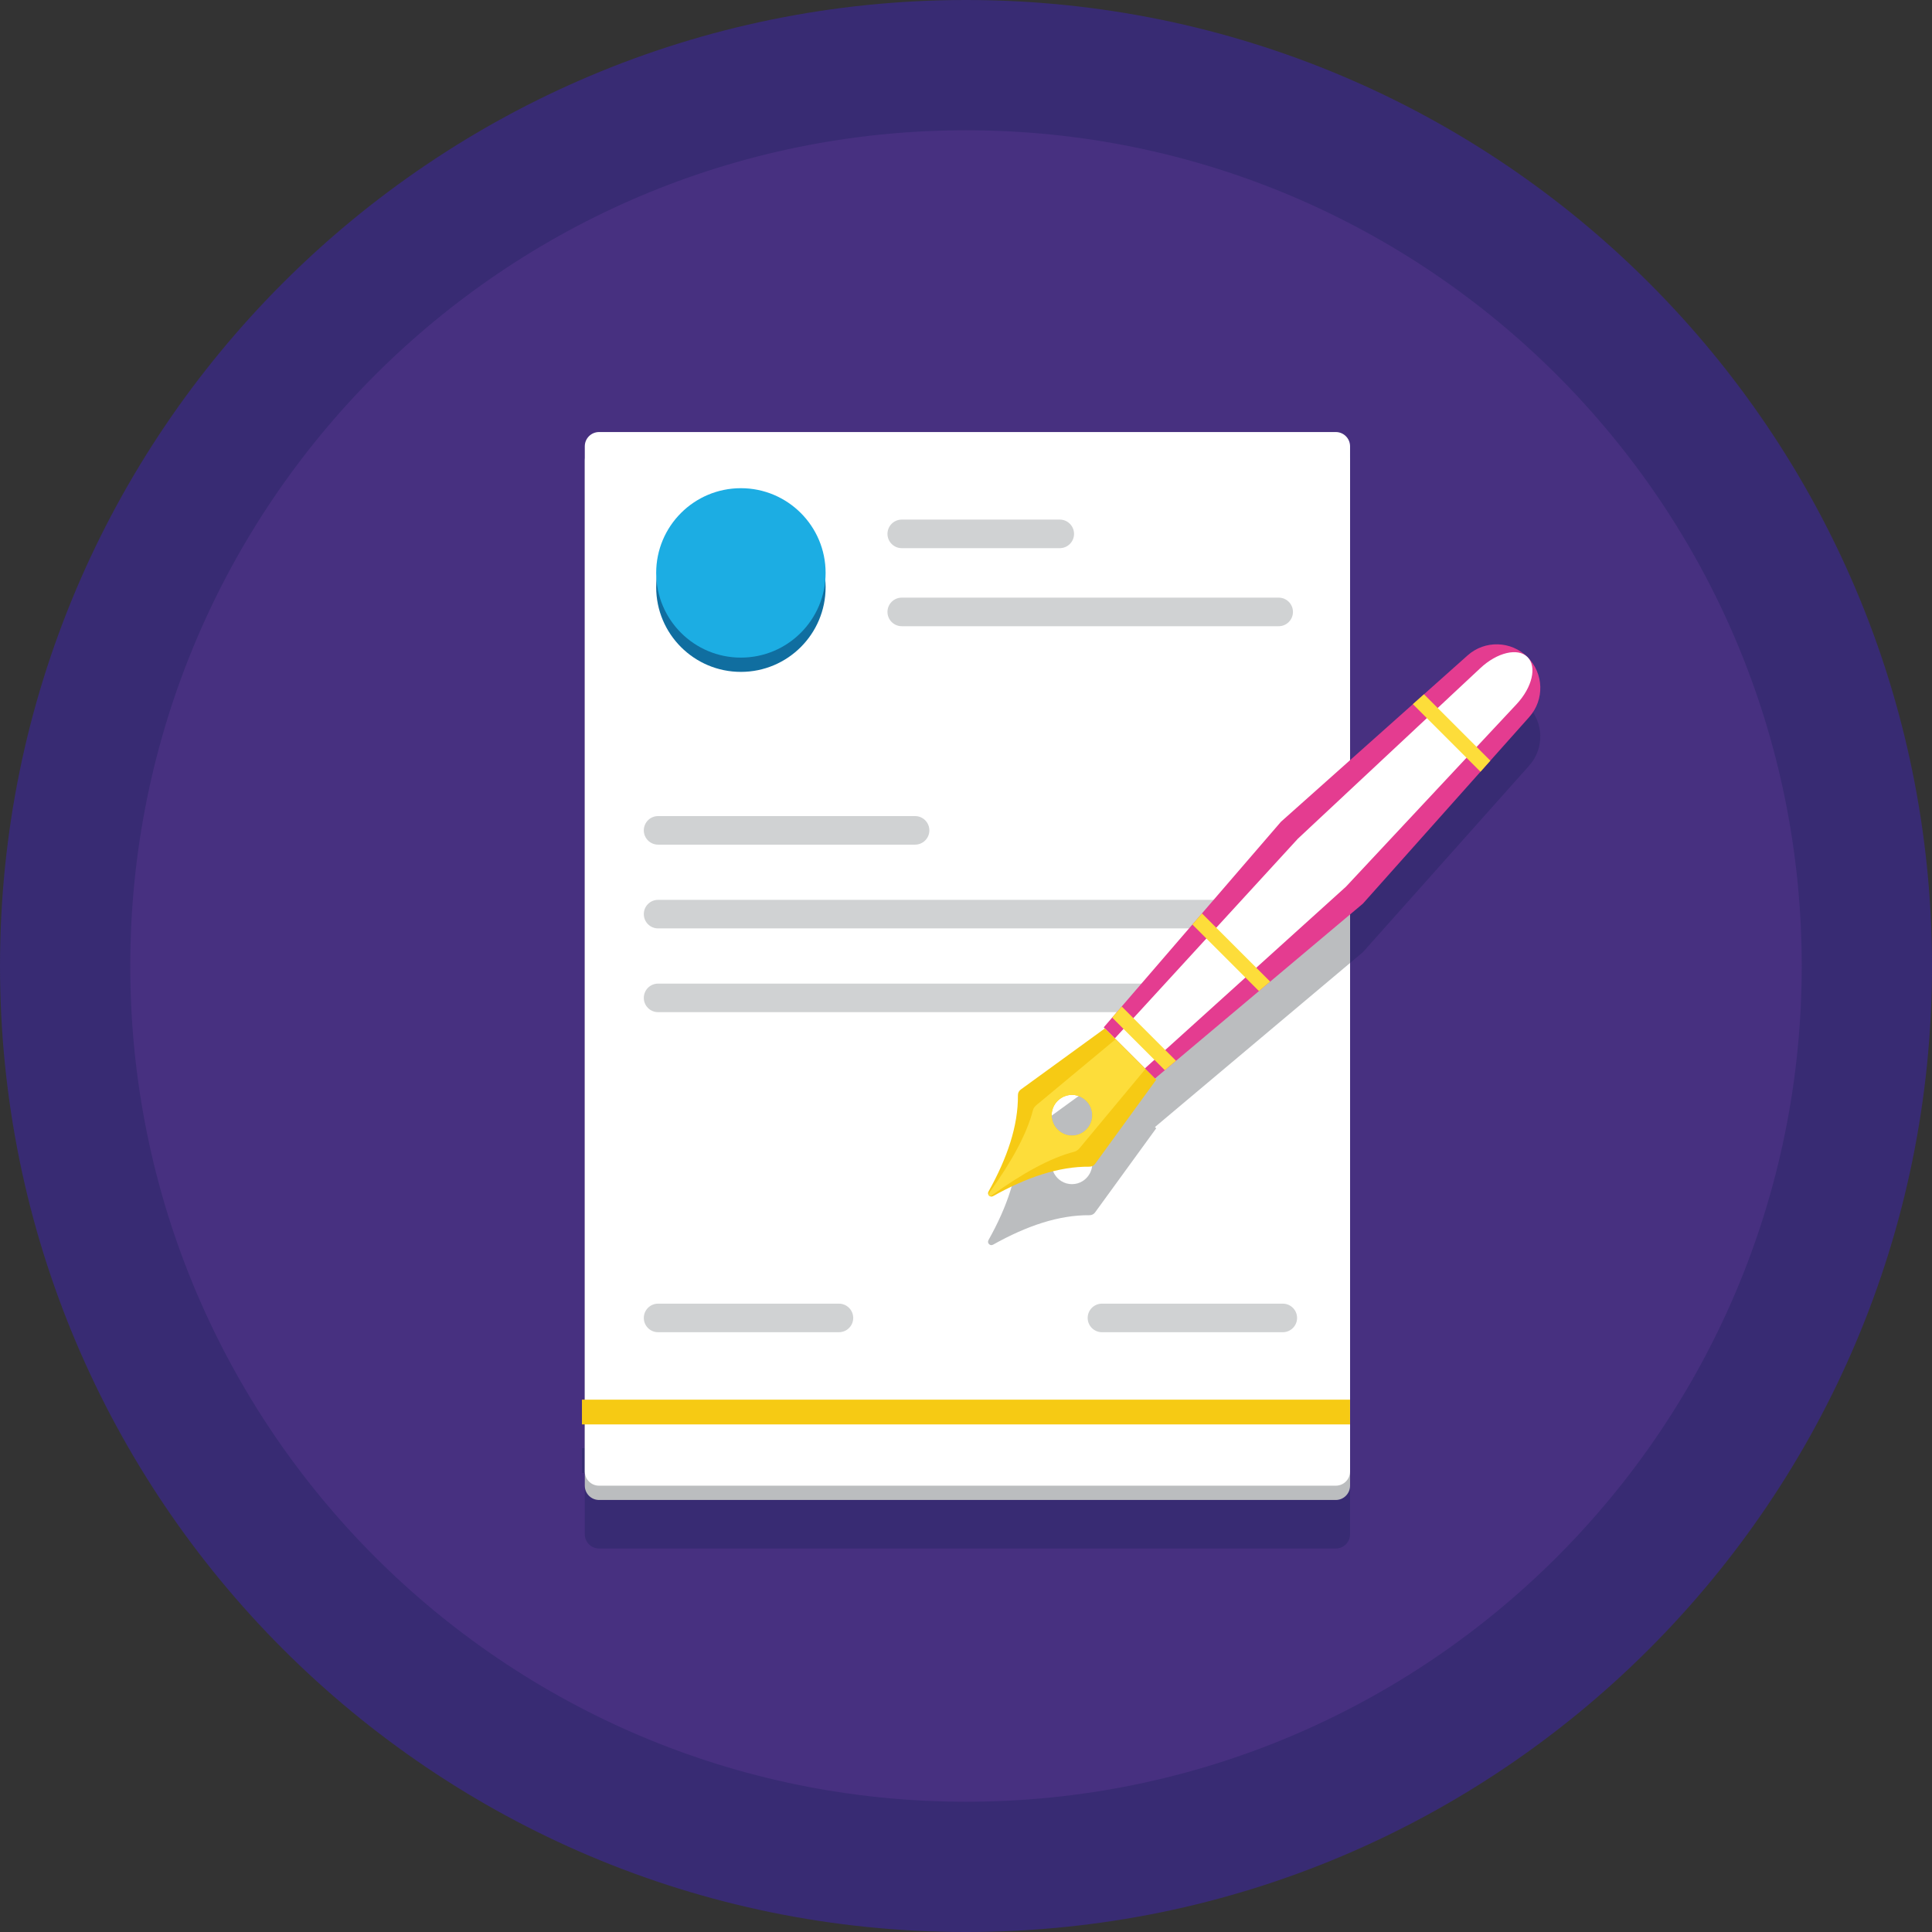 <?xml version="1.0"?>
<svg xmlns="http://www.w3.org/2000/svg" height="512px" viewBox="0 0 477.6 477.6" width="512px" class=""><rect x="0" y="0" width="477.6" height="477.6" fill="#333333" stroke="none"/><g><path d="m477.602 238.801c0 131.887-106.914 238.801-238.801 238.801s-238.801-106.914-238.801-238.801 106.914-238.801 238.801-238.801 238.801 106.914 238.801 238.801zm0 0" fill="#382b73" data-original="#382B73" class=""/><path d="m445.398 238.801c0 114.102-92.496 206.598-206.598 206.598-114.102 0-206.598-92.496-206.598-206.598 0-114.102 92.496-206.598 206.598-206.598 114.102 0 206.598 92.496 206.598 206.598zm0 0" fill="#473080" data-original="#473080" class=""/><path d="m377.613 174.438c-4.043-4.047-10.539-4.23-14.809-.426l-29.062 25.902v-77.586c0-1.949-1.582-3.531-3.531-3.531h-182.117c-1.949 0-3.531 1.582-3.531 3.531v235.672h-.703v6.117h.703v15.152c0 1.949 1.582 3.531 3.531 3.531h182.117c1.949 0 3.531-1.582 3.531-3.531v-141.215l3.164-2.66 29.07-32.613 1.289-1.449 10.773-12.086c3.805-4.27 3.617-10.766-.426-14.809zm0 0" fill="#382b73" data-original="#382B73" class=""/><path d="m330.211 370.801h-182.117c-1.949 0-3.531-1.582-3.531-3.531v-253.41c0-1.953 1.582-3.531 3.531-3.531h182.117c1.949 0 3.531 1.578 3.531 3.531v253.41c0 1.949-1.582 3.531-3.531 3.531zm0 0" fill="#bbbdbf" data-original="#BBBDBF" class=""/><path d="m330.211 367.27h-182.117c-1.949 0-3.531-1.578-3.531-3.531v-253.41c0-1.949 1.582-3.527 3.531-3.527h182.117c1.949 0 3.531 1.578 3.531 3.527v253.414c0 1.949-1.582 3.527-3.531 3.527zm0 0" fill="#fff" data-original="#FFF" class=""/><path d="m143.859 346.004h189.879v6.117h-189.879zm0 0" fill="#f6ca14" data-original="#F6CA14" class=""/><path d="m204.094 145.152c0 11.566-9.375 20.941-20.941 20.941s-20.941-9.375-20.941-20.941 9.375-20.941 20.941-20.941 20.941 9.375 20.941 20.941zm0 0" fill="#106ea0" data-original="#106EA0"/><path d="m204.094 141.625c0 11.566-9.375 20.941-20.941 20.941s-20.941-9.375-20.941-20.941 9.375-20.941 20.941-20.941 20.941 9.375 20.941 20.941zm0 0" fill="#1cade3" data-original="#1CADE3"/><g fill="#d0d2d3"><path d="m261.977 135.508h-39.059c-1.949 0-3.531-1.582-3.531-3.531 0-1.949 1.582-3.531 3.531-3.531h39.059c1.949 0 3.531 1.582 3.531 3.531 0 1.949-1.582 3.531-3.531 3.531zm0 0" data-original="#000000" class=""/><path d="m316.094 154.801h-93.176c-1.949 0-3.531-1.582-3.531-3.531s1.582-3.531 3.531-3.531h93.176c1.949 0 3.531 1.582 3.531 3.531s-1.582 3.531-3.531 3.531zm0 0" data-original="#000000" class=""/><path d="m226.211 208.801h-63.527c-1.953 0-3.531-1.582-3.531-3.531s1.578-3.531 3.531-3.531h63.527c1.949 0 3.531 1.582 3.531 3.531s-1.582 3.531-3.531 3.531zm0 0" data-original="#000000" class=""/><path d="m317.113 329.328h-44.703c-1.949 0-3.531-1.578-3.531-3.527s1.582-3.531 3.531-3.531h44.703c1.949 0 3.531 1.582 3.531 3.531s-1.582 3.527-3.531 3.527zm0 0" data-original="#000000" class=""/><path d="m207.387 329.328h-44.703c-1.953 0-3.531-1.578-3.531-3.527s1.578-3.531 3.531-3.531h44.703c1.953 0 3.531 1.582 3.531 3.531s-1.578 3.527-3.531 3.527zm0 0" data-original="#000000" class=""/><path d="m316.094 229.508h-153.41c-1.953 0-3.531-1.582-3.531-3.531 0-1.949 1.578-3.531 3.531-3.531h153.41c1.949 0 3.531 1.582 3.531 3.531 0 1.949-1.582 3.531-3.531 3.531zm0 0" data-original="#000000" class=""/><path d="m316.094 250.211h-153.41c-1.953 0-3.531-1.578-3.531-3.527 0-1.953 1.578-3.531 3.531-3.531h153.41c1.949 0 3.531 1.578 3.531 3.531 0 1.949-1.582 3.527-3.531 3.527zm0 0" data-original="#000000" class=""/></g><path d="m333.742 199.914-17.086 15.23-19.531 22.656-1.398 1.621-18.434 21.383-.395.461-4.051 4.699.273.273-20.805 15.117c-.438.316-.684.828-.68 1.371.078 7.559-2.633 15.547-7.277 23.832-.414.738.395 1.547 1.129 1.133 8.285-4.648 16.273-7.355 23.832-7.281.543.004 1.055-.238 1.375-.68l15.121-20.805-.309-.309 2.441-2.055 2.77-2.332 21.219-17.84 2.051-1.727 19.754-16.609zm-63.945 89.211c-.328 1.109-1.043 2.133-2.156 2.844-1.598 1.016-3.703 1.016-5.297-.004-.641-.406-1.148-.922-1.527-1.492-1.504-2.254-.996-5.445 1.527-7.055 1.594-1.016 3.703-1.016 5.297-.004 2.051 1.312 2.766 3.664 2.156 5.711zm0 0" fill="#bbbdbf" data-original="#BBBDBF" class=""/><path d="m285.504 266.621-12.656-12.656 43.809-50.82 46.148-41.133c4.27-3.805 10.766-3.617 14.809.426s4.23 10.539.426 14.809l-41.133 46.148zm0 0" fill="#e43c90" data-original="#E43C90"/><path d="m283.008 264.125-7.426-7.426 45.262-49.371 45.109-42.168c4.172-3.902 9.285-5.098 11.66-2.723 2.371 2.371 1.176 7.484-2.727 11.66l-42.168 45.109zm0 0" fill="#ee5a9c" data-original="#EE5A9C" class="active-path" style="fill:#FFF" data-old_color="#EE5A9C"/><path d="m285.812 266.926-.465-.469-12.223-12.223-20.809 15.121c-.438.32-.684.832-.68 1.371.078 7.562-2.633 15.551-7.277 23.836-.414.734.395 1.543 1.129 1.129 8.285-4.645 16.273-7.355 23.832-7.281.543.008 1.055-.238 1.375-.676zm-23.469 13.043c-3.164-2.02-3.164-6.531 0-8.547 1.594-1.02 3.699-1.02 5.297-.004 3.164 2.016 3.168 6.535 0 8.551-1.598 1.016-3.703 1.016-5.297 0zm0 0" fill="#f6ca14" data-original="#F6CA14" class=""/><path d="m266.84 283.875 16.312-19.613-7.363-7.363-19.613 16.312c-.414.344-.719.801-.824 1.23-1.527 5.957-5.344 12.836-10.754 20.359-.48.668-.012 1.137.656.656 7.52-5.41 14.398-9.23 20.359-10.754.426-.113.879-.414 1.227-.828zm.801-3.906c-1.598 1.016-3.703 1.016-5.297-.004-3.164-2.016-3.164-6.531 0-8.547 1.594-1.016 3.699-1.016 5.297 0 3.168 2.016 3.168 6.535 0 8.551zm0 0" fill="#fddd3a" data-original="#FDDD3A" class="" style="fill:#FDDD3A"/><path d="m274.93 251.547 13.016 13.016 2.773-2.332-13.426-13.426zm0 0" fill="#fddd3a" data-original="#FDDD3A" class="" style="fill:#FDDD3A"/><path d="m294.762 228.543 16.453 16.453 2.773-2.332-16.863-16.863zm0 0" fill="#fddd3a" data-original="#FDDD3A" class="" style="fill:#FDDD3A"/><path d="m349.27 174.074 16.707 16.707 2.441-2.742-16.406-16.41zm0 0" fill="#fddd3a" data-original="#FDDD3A" class="" style="fill:#FDDD3A"/><path d="m209.836 314.309c-1.621 0-3.195-.254-4.656-.777-4.543-1.621-8.07-5.879-8.984-10.852-.781-4.211.172-8.402 2.672-11.801 2.648-3.59 6.809-5.965 11.414-6.512 4.555-.543 9.379.219 14 1.797-.867-4.152-3.055-7.777-6.309-10.223-7.09-5.344-14.961.891-17.203 2.93-1.59 1.445-3.062 3.02-4.617 4.688-2.363 2.535-4.805 5.156-7.75 7.328-5.469 4.035-13.523 6.395-19.18 2.559-5.328-3.609-6.332-10.762-4.957-16.246 1.758-7.031 6.297-12.977 10.418-18 1.047-1.281 2.938-1.469 4.219-.418 1.285 1.051 1.469 2.941.418 4.223-3.703 4.52-7.777 9.824-9.234 15.648-.863 3.457-.281 7.941 2.504 9.828 3.039 2.059 8.582.289 12.254-2.422 2.496-1.84 4.645-4.148 6.922-6.59 1.57-1.684 3.195-3.426 4.969-5.039 8.172-7.418 17.691-8.672 24.852-3.285 5.465 4.121 8.723 10.594 9.078 17.781 4.512 2.363 8.539 5.383 11.512 8.508 1.141 1.199 1.094 3.098-.105 4.242-1.199 1.141-3.102 1.094-4.242-.105-2.023-2.125-4.672-4.23-7.652-6.039-1.449 7.285-5.809 13.371-12.059 16.641-2.703 1.418-5.562 2.137-8.281 2.137zm3.48-24.117c-.785 0-1.562.043-2.324.133-2.969.355-5.625 1.855-7.293 4.117-1.066 1.449-2.211 3.863-1.605 7.152.527 2.863 2.578 5.391 5.102 6.289 2.336.836 5.301.461 8.141-1.023 5.086-2.66 8.492-7.926 9.215-14.184-3.676-1.531-7.559-2.484-11.234-2.484zm0 0" fill="#ee5a9c" data-original="#EE5A9C" class="active-path" style="fill:#FFF" data-old_color="#EE5A9C"/></g> </svg>

